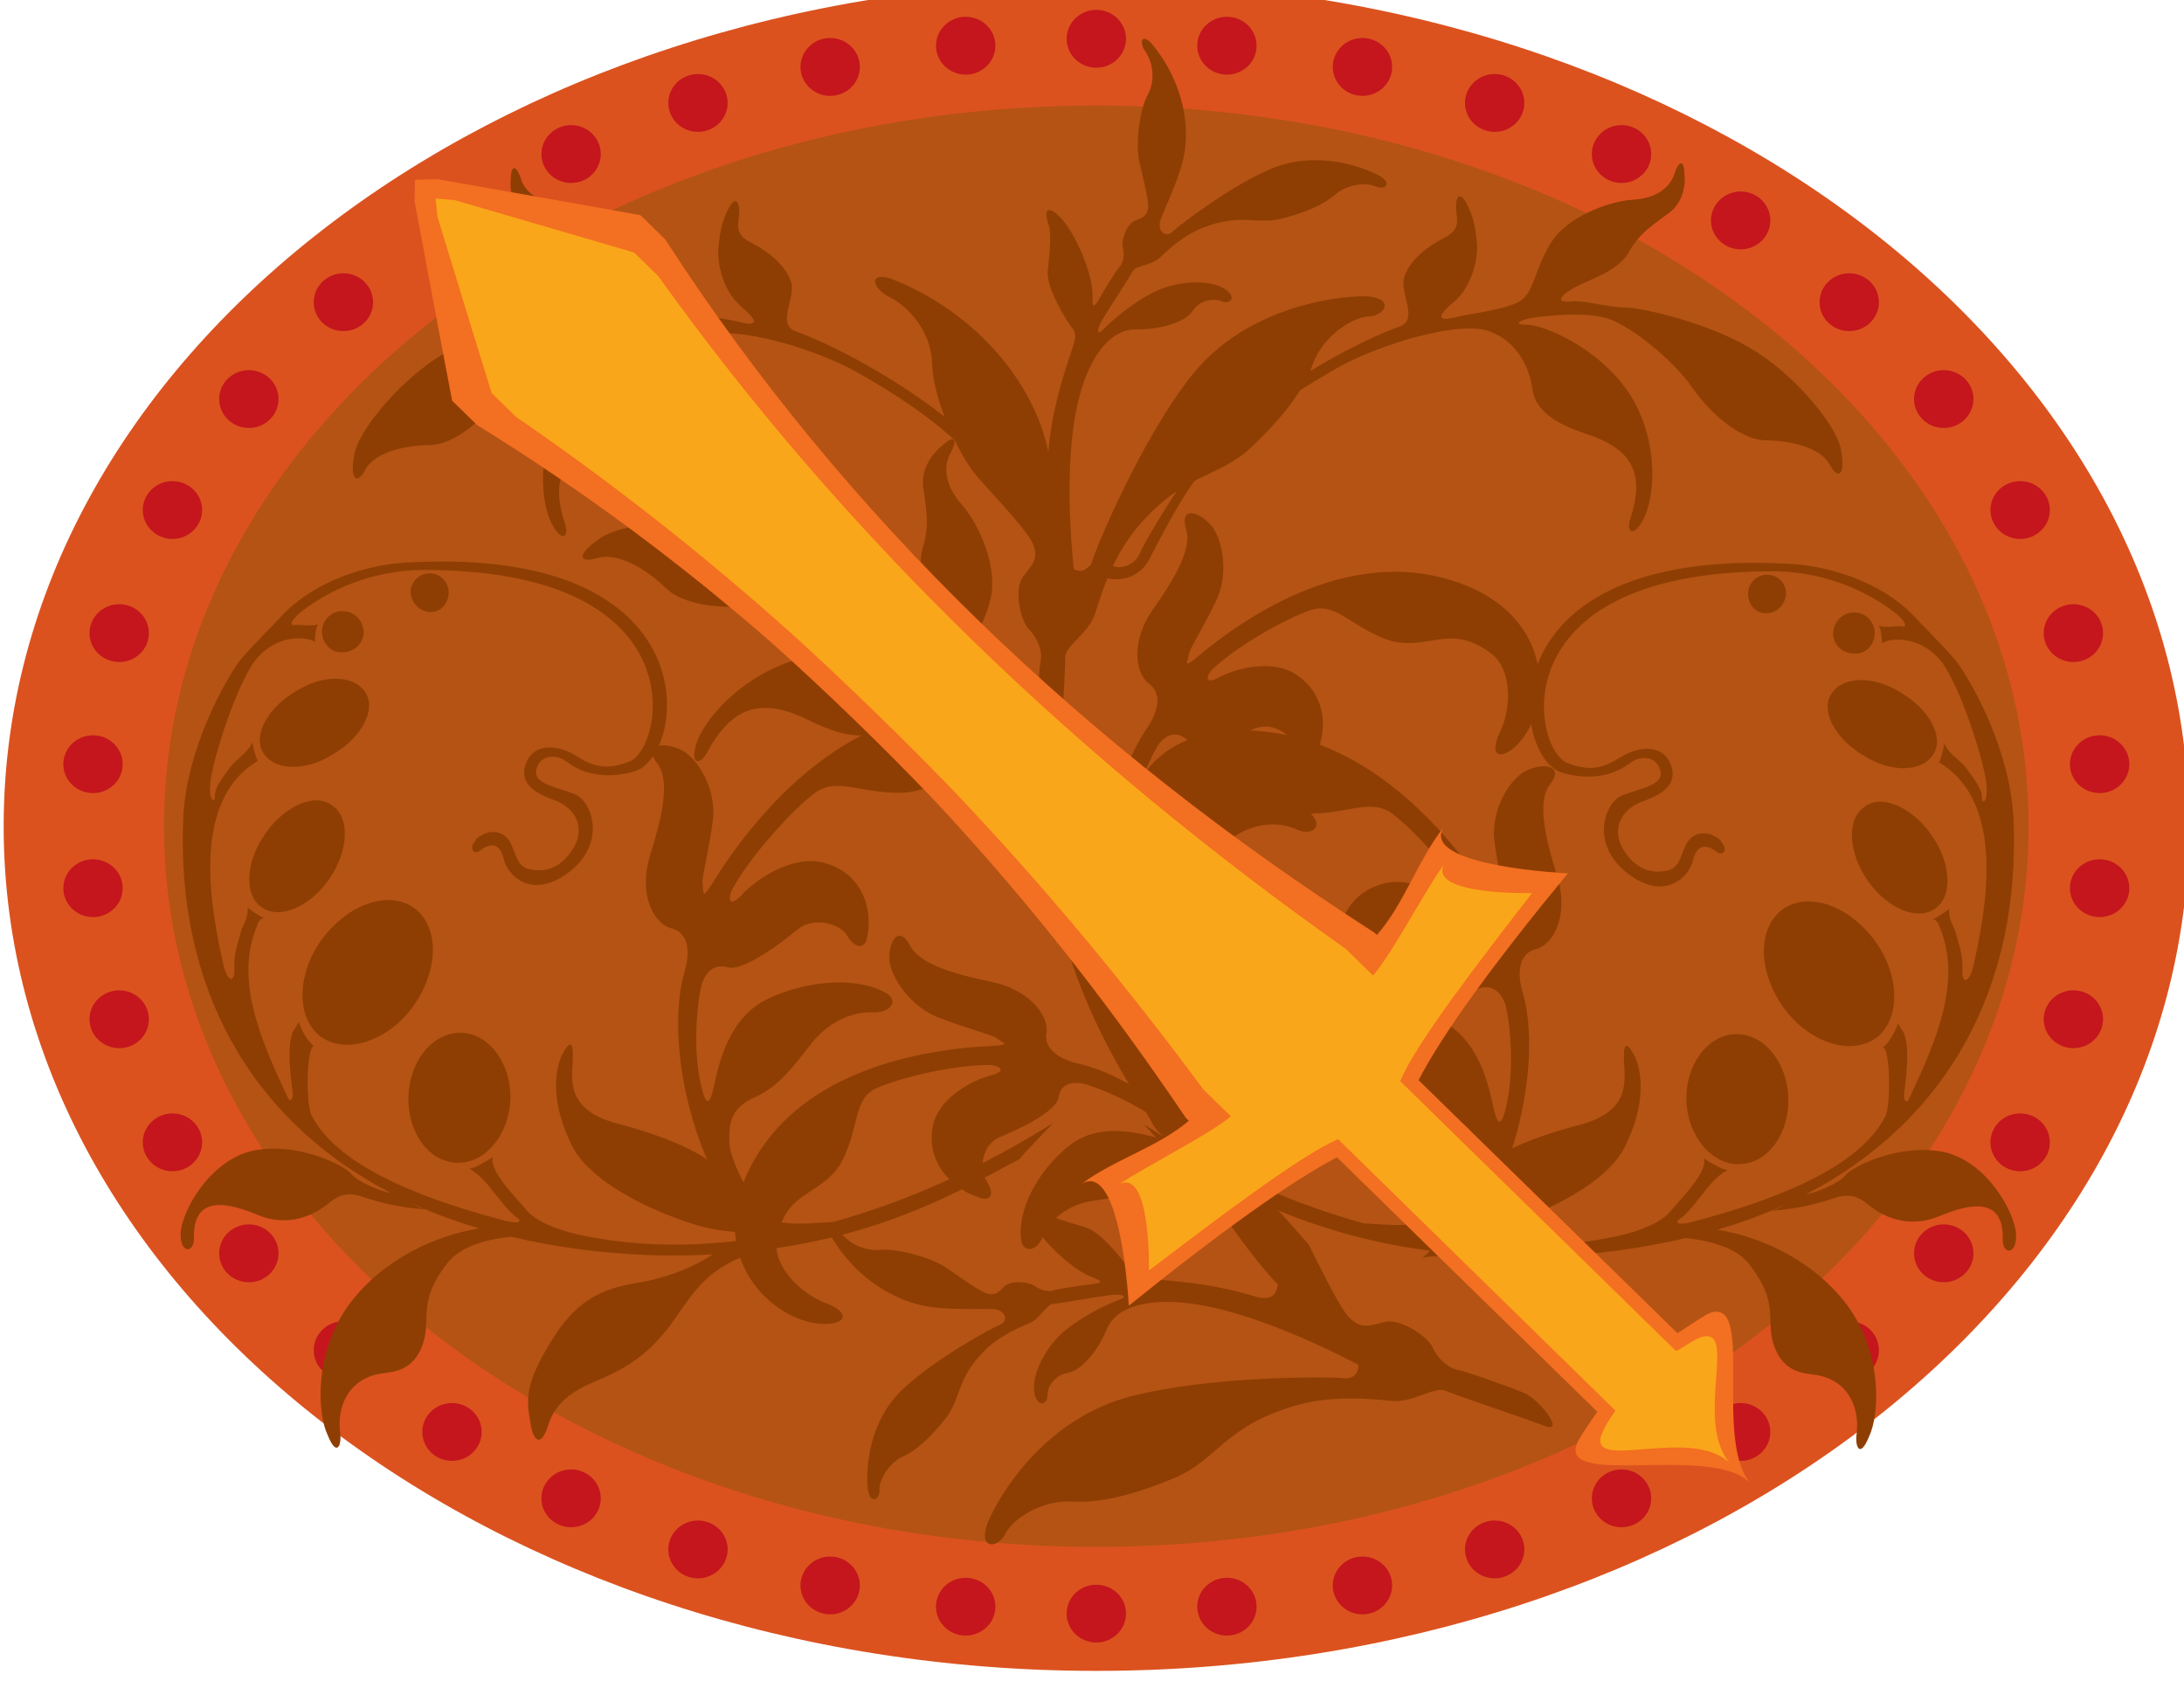 <?xml version="1.0" encoding="UTF-8" standalone="no"?>
<!-- Created with Inkscape (http://www.inkscape.org/) -->

<svg
   xmlns:dc="http://purl.org/dc/elements/1.1/"
   xmlns:cc="http://creativecommons.org/ns#"
   xmlns:rdf="http://www.w3.org/1999/02/22-rdf-syntax-ns#"
   xmlns:svg="http://www.w3.org/2000/svg"
   xmlns="http://www.w3.org/2000/svg"
   xmlns:sodipodi="http://sodipodi.sourceforge.net/DTD/sodipodi-0.dtd"
   xmlns:inkscape="http://www.inkscape.org/namespaces/inkscape"
   width="42.303pt"
   height="32.698pt"
   viewBox="0 0 14.924 11.535"
   version="1.1"
   id="svg8731"
   inkscape:version="0.92.3 (2405546, 2018-03-11)"
   sodipodi:docname="orange.svg">
  <defs
     id="defs8725">
    <clipPath
       clipPathUnits="userSpaceOnUse"
       id="clipPath3867">
      <path
         d="M 0,0 H 612 V 792 H 0 Z"
         id="path3865"
         inkscape:connector-curvature="0" />
    </clipPath>
    <clipPath
       clipPathUnits="userSpaceOnUse"
       id="clipPath3985">
      <path
         d="M 0,0 H 612 V 792 H 0 Z"
         id="path3983"
         inkscape:connector-curvature="0" />
    </clipPath>
  </defs>
  <sodipodi:namedview
     id="base"
     pagecolor="#ffffff"
     bordercolor="#666666"
     borderopacity="1.0"
     inkscape:pageopacity="0.0"
     inkscape:pageshadow="2"
     inkscape:zoom="1"
     inkscape:cx="-8.4832187"
     inkscape:cy="219.19542"
     inkscape:document-units="mm"
     inkscape:current-layer="layer1"
     showgrid="false"
     units="pt"
     inkscape:window-width="1440"
     inkscape:window-height="836"
     inkscape:window-x="0"
     inkscape:window-y="27"
     inkscape:window-maximized="1" />
  <g
     inkscape:label="Layer 1"
     inkscape:groupmode="layer"
     id="layer1"
     transform="translate(-74.25,-155.364)">
    <g
       transform="matrix(0.353,0,0,-0.353,33.249,357.34)"
       id="g3979">
      <g
         id="g3981"
         clip-path="url(#clipPath3985)">
        <g
           id="g3987"
           transform="translate(158.524,556.179)">
          <path
             d="m 0,0 c 0,-9.028 -9.472,-16.349 -21.152,-16.349 -11.679,0 -21.151,7.321 -21.151,16.349 0,9.028 9.472,16.349 21.151,16.349 C -9.472,16.349 0,9.028 0,0"
             style="fill:#db521f;fill-opacity:1;fill-rule:nonzero;stroke:none"
             id="path3989"
             inkscape:connector-curvature="0" />
        </g>
        <g
           id="g3991"
           transform="translate(134.844,540.513)">
          <path
             d="M 0,0 C 0.317,0 0.575,0.251 0.575,0.56 0.575,0.869 0.317,1.119 0,1.119 -0.317,1.119 -0.575,0.869 -0.575,0.56 -0.575,0.251 -0.317,0 0,0 m 0,31.333 c 0.317,0 0.575,-0.251 0.575,-0.56 0,-0.309 -0.258,-0.56 -0.575,-0.56 -0.317,0 -0.575,0.251 -0.575,0.56 0,0.309 0.258,0.56 0.575,0.56 m 2.529,0.134 c 0.317,0 0.574,-0.251 0.574,-0.56 0,-0.309 -0.257,-0.56 -0.574,-0.56 -0.318,0 -0.575,0.251 -0.575,0.56 0,0.309 0.257,0.56 0.575,0.56 m 2.528,-0.134 c -0.317,0 -0.575,-0.251 -0.575,-0.56 0,-0.309 0.258,-0.56 0.575,-0.56 0.317,0 0.574,0.251 0.574,0.56 0,0.309 -0.257,0.56 -0.574,0.56 m 2.624,-0.411 c -0.318,0 -0.575,-0.251 -0.575,-0.56 0,-0.309 0.257,-0.56 0.575,-0.56 0.317,0 0.574,0.251 0.574,0.56 0,0.309 -0.257,0.56 -0.574,0.56 m 2.559,-0.697 c -0.317,0 -0.575,-0.251 -0.575,-0.56 0,-0.309 0.258,-0.56 0.575,-0.56 0.317,0 0.574,0.251 0.574,0.56 0,0.309 -0.257,0.56 -0.574,0.56 m 2.455,-0.989 c -0.317,0 -0.574,-0.251 -0.574,-0.56 0,-0.309 0.257,-0.56 0.574,-0.56 0.318,0 0.575,0.251 0.575,0.56 0,0.309 -0.257,0.56 -0.575,0.56 m 2.307,-1.285 c -0.317,0 -0.575,-0.251 -0.575,-0.56 0,-0.309 0.258,-0.56 0.575,-0.56 0.317,0 0.574,0.251 0.574,0.56 0,0.309 -0.257,0.56 -0.574,0.56 m 2.101,-1.583 c -0.317,0 -0.574,-0.251 -0.574,-0.56 0,-0.309 0.257,-0.559 0.574,-0.559 0.318,0 0.575,0.25 0.575,0.559 0,0.309 -0.257,0.56 -0.575,0.56 m 1.83,-1.875 c -0.317,0 -0.575,-0.25 -0.575,-0.56 0,-0.308 0.258,-0.559 0.575,-0.559 0.317,0 0.575,0.251 0.575,0.559 0,0.31 -0.258,0.56 -0.575,0.56 m 1.479,-2.148 c -0.317,0 -0.575,-0.25 -0.575,-0.559 0,-0.309 0.258,-0.56 0.575,-0.56 0.317,0 0.575,0.251 0.575,0.56 0,0.309 -0.258,0.559 -0.575,0.559 m 1.031,-2.382 c -0.317,0 -0.575,-0.251 -0.575,-0.56 0,-0.309 0.258,-0.559 0.575,-0.559 0.317,0 0.574,0.25 0.574,0.559 0,0.309 -0.257,0.56 -0.574,0.56 m 0.508,-2.537 c -0.318,0 -0.575,-0.251 -0.575,-0.56 0,-0.309 0.257,-0.559 0.575,-0.559 0.317,0 0.574,0.25 0.574,0.559 0,0.309 -0.257,0.56 -0.574,0.56 M -2.624,30.922 c 0.318,0 0.575,-0.251 0.575,-0.56 0,-0.309 -0.257,-0.56 -0.575,-0.56 -0.317,0 -0.574,0.251 -0.574,0.56 0,0.309 0.257,0.56 0.574,0.56 m -2.559,-0.697 c 0.317,0 0.575,-0.251 0.575,-0.56 0,-0.309 -0.258,-0.56 -0.575,-0.56 -0.317,0 -0.574,0.251 -0.574,0.56 0,0.309 0.257,0.56 0.574,0.56 m -2.455,-0.989 c 0.317,0 0.574,-0.251 0.574,-0.56 0,-0.309 -0.257,-0.56 -0.574,-0.56 -0.318,0 -0.575,0.251 -0.575,0.56 0,0.309 0.257,0.56 0.575,0.56 m -2.307,-1.285 c 0.318,0 0.575,-0.251 0.575,-0.56 0,-0.309 -0.257,-0.56 -0.575,-0.56 -0.317,0 -0.574,0.251 -0.574,0.56 0,0.309 0.257,0.56 0.574,0.56 m -2.101,-1.583 c 0.317,0 0.574,-0.251 0.574,-0.56 0,-0.309 -0.257,-0.559 -0.574,-0.559 -0.318,0 -0.575,0.25 -0.575,0.559 0,0.309 0.257,0.56 0.575,0.56 m -1.83,-1.875 c 0.317,0 0.574,-0.25 0.574,-0.56 0,-0.308 -0.257,-0.559 -0.574,-0.559 -0.318,0 -0.575,0.251 -0.575,0.559 0,0.31 0.257,0.56 0.575,0.56 m -1.479,-2.148 c 0.317,0 0.574,-0.25 0.574,-0.559 0,-0.309 -0.257,-0.56 -0.574,-0.56 -0.317,0 -0.575,0.251 -0.575,0.56 0,0.309 0.258,0.559 0.575,0.559 m -1.031,-2.382 c 0.317,0 0.574,-0.251 0.574,-0.56 0,-0.309 -0.257,-0.559 -0.574,-0.559 -0.317,0 -0.575,0.25 -0.575,0.559 0,0.309 0.258,0.56 0.575,0.56 m -0.507,-2.537 c 0.317,0 0.574,-0.251 0.574,-0.56 0,-0.309 -0.257,-0.559 -0.574,-0.559 -0.318,0 -0.575,0.25 -0.575,0.559 0,0.309 0.257,0.56 0.575,0.56 M 2.529,-0.134 c 0.317,0 0.574,0.251 0.574,0.56 0,0.309 -0.257,0.559 -0.574,0.559 -0.318,0 -0.575,-0.25 -0.575,-0.559 0,-0.309 0.257,-0.56 0.575,-0.56 M 5.057,0 C 4.74,0 4.482,0.251 4.482,0.56 c 0,0.309 0.258,0.559 0.575,0.559 0.317,0 0.574,-0.25 0.574,-0.559 C 5.631,0.251 5.374,0 5.057,0 m 2.624,0.411 c -0.318,0 -0.575,0.251 -0.575,0.56 0,0.309 0.257,0.559 0.575,0.559 0.317,0 0.574,-0.25 0.574,-0.559 0,-0.309 -0.257,-0.56 -0.574,-0.56 m 2.559,0.697 c -0.317,0 -0.575,0.251 -0.575,0.56 0,0.309 0.258,0.559 0.575,0.559 0.317,0 0.574,-0.25 0.574,-0.559 0,-0.309 -0.257,-0.56 -0.574,-0.56 m 2.455,0.989 c -0.317,0 -0.574,0.25 -0.574,0.559 0,0.31 0.257,0.56 0.574,0.56 0.318,0 0.575,-0.25 0.575,-0.56 0,-0.309 -0.257,-0.559 -0.575,-0.559 m 2.307,1.285 c -0.317,0 -0.575,0.251 -0.575,0.56 0,0.309 0.258,0.559 0.575,0.559 0.317,0 0.574,-0.25 0.574,-0.559 0,-0.309 -0.257,-0.56 -0.574,-0.56 m 2.101,1.583 c -0.317,0 -0.574,0.25 -0.574,0.559 0,0.309 0.257,0.56 0.574,0.56 0.318,0 0.575,-0.251 0.575,-0.56 0,-0.309 -0.257,-0.559 -0.575,-0.559 m 1.83,1.874 c -0.317,0 -0.575,0.251 -0.575,0.56 0,0.309 0.258,0.56 0.575,0.56 0.317,0 0.575,-0.251 0.575,-0.56 0,-0.309 -0.258,-0.56 -0.575,-0.56 m 1.479,2.148 c -0.317,0 -0.575,0.251 -0.575,0.56 0,0.309 0.258,0.56 0.575,0.56 0.317,0 0.575,-0.251 0.575,-0.56 0,-0.309 -0.258,-0.56 -0.575,-0.56 m 1.031,2.383 c -0.317,0 -0.575,0.25 -0.575,0.56 0,0.309 0.258,0.559 0.575,0.559 0.317,0 0.574,-0.25 0.574,-0.559 0,-0.31 -0.257,-0.56 -0.574,-0.56 m 0.508,2.537 c -0.318,0 -0.575,0.25 -0.575,0.559 0,0.309 0.257,0.56 0.575,0.56 0.317,0 0.574,-0.251 0.574,-0.56 0,-0.309 -0.257,-0.559 -0.574,-0.559 M -2.624,0.411 c 0.318,0 0.575,0.251 0.575,0.56 0,0.309 -0.257,0.559 -0.575,0.559 -0.317,0 -0.574,-0.25 -0.574,-0.559 0,-0.309 0.257,-0.56 0.574,-0.56 m -2.559,0.697 c 0.317,0 0.575,0.251 0.575,0.56 0,0.309 -0.258,0.559 -0.575,0.559 -0.317,0 -0.574,-0.25 -0.574,-0.559 0,-0.309 0.257,-0.56 0.574,-0.56 m -2.455,0.989 c 0.317,0 0.574,0.25 0.574,0.559 0,0.31 -0.257,0.56 -0.574,0.56 -0.318,0 -0.575,-0.25 -0.575,-0.56 0,-0.309 0.257,-0.559 0.575,-0.559 m -2.307,1.285 c 0.318,0 0.575,0.251 0.575,0.56 0,0.309 -0.257,0.559 -0.575,0.559 -0.317,0 -0.574,-0.25 -0.574,-0.559 0,-0.309 0.257,-0.56 0.574,-0.56 m -2.101,1.583 c 0.317,0 0.574,0.25 0.574,0.559 0,0.309 -0.257,0.56 -0.574,0.56 -0.318,0 -0.575,-0.251 -0.575,-0.56 0,-0.309 0.257,-0.559 0.575,-0.559 m -1.83,1.874 c 0.317,0 0.574,0.251 0.574,0.56 0,0.309 -0.257,0.56 -0.574,0.56 -0.318,0 -0.575,-0.251 -0.575,-0.56 0,-0.309 0.257,-0.56 0.575,-0.56 m -1.479,2.148 c 0.317,0 0.574,0.251 0.574,0.56 0,0.309 -0.257,0.56 -0.574,0.56 -0.317,0 -0.575,-0.251 -0.575,-0.56 0,-0.309 0.258,-0.56 0.575,-0.56 m -1.031,2.383 c 0.317,0 0.574,0.25 0.574,0.56 0,0.309 -0.257,0.559 -0.574,0.559 -0.317,0 -0.575,-0.25 -0.575,-0.559 0,-0.31 0.258,-0.56 0.575,-0.56 m -0.507,2.537 c 0.317,0 0.574,0.25 0.574,0.559 0,0.309 -0.257,0.56 -0.574,0.56 -0.318,0 -0.575,-0.251 -0.575,-0.56 0,-0.309 0.257,-0.559 0.575,-0.559"
             style="fill:#c4161c;fill-opacity:1;fill-rule:nonzero;stroke:none"
             id="path3993"
             inkscape:connector-curvature="0" />
        </g>
        <g
           id="g3995"
           transform="translate(155.419,556.179)">
          <path
             d="m 0,0 c 0,-7.703 -8.082,-13.949 -18.047,-13.949 -9.965,0 -18.047,6.246 -18.047,13.949 0,7.703 8.082,13.949 18.047,13.949 C -8.082,13.949 0,7.703 0,0"
             style="fill:#b45314;fill-opacity:1;fill-rule:nonzero;stroke:none"
             id="path3997"
             inkscape:connector-curvature="0" />
        </g>
        <g
           id="g3999"
           transform="matrix(-0.519,-0.855,0.868,-0.496,-277.768,406.391)">
          <g
             id="g4001"
             transform="translate(-340.161,274.814)">
            <path
               d="m 0,0 c 0.279,-0.203 0.377,-0.611 0.178,-0.937 -0.2,-0.326 -0.918,-1.387 -1.059,-2.019 -0.24,-1.08 -0.361,-1.63 -0.363,-3.016 -0.001,-0.937 0.375,-2.546 0.852,-2.912 0.457,-0.366 1.015,-0.284 1.394,-0.12 0.378,0.164 0.816,-0.06 1.253,-0.446 0.696,-0.611 1.234,-0.589 1.872,0.145 0.179,0.184 0.319,0.102 0.119,-0.223 -0.199,-0.347 -1.057,-1.041 -2.191,-1.043 -1.116,0.018 -2.07,0.75 -2.209,1.015 -0.139,0.244 -0.139,0.04 -0.06,-0.163 0.079,-0.204 0.397,-0.957 0.755,-1.262 0.357,-0.305 1.313,-0.65 1.95,-0.69 0.637,-0.04 1.373,-0.283 1.611,-0.71 0.259,-0.428 0.656,-0.814 1.014,-0.793 0.339,0.021 0.338,-0.163 -0.179,-0.347 -0.498,-0.164 -1.792,0.058 -2.568,0.505 -0.795,0.427 -1.67,1.342 -1.849,1.627 -0.159,0.285 -0.537,0.631 -0.636,0.855 -0.099,0.244 -0.198,0.183 -0.199,-0.123 -0.02,-0.305 0.158,-0.896 -0.062,-1.304 -0.239,-0.387 -0.24,-0.733 -0.28,-1.039 -0.021,-0.326 -0.26,-0.572 -0.519,-0.694 -0.259,-0.143 -0.259,-0.021 -0.099,0.163 0.179,0.184 0.26,0.53 0.041,0.958 -0.218,0.448 -0.336,1.283 -0.057,1.793 0.28,0.53 0.679,0.775 0.679,1.101 0.001,0.326 -0.257,0.916 -0.337,1.181 -0.059,0.245 -0.178,0.489 -0.279,-0.061 -0.1,-0.571 -0.618,-0.939 -0.818,-1.02 -0.219,-0.102 -0.418,-0.184 -0.697,-0.205 -0.298,-0.021 -0.258,0.101 -0.039,0.224 0.199,0.102 0.398,0.123 0.379,0.489 -0.019,0.367 0.041,0.775 0.26,1.04 0.2,0.265 0.896,0.185 0.798,0.612 -0.138,0.774 -0.235,2.853 0.265,4.463 0.161,0.55 0.859,1.835 1.059,2.1 0.179,0.245 0.06,0.612 -0.198,0.632 C -0.14,-0.122 0,0 0,0"
               style="fill:#8e3e03;fill-opacity:1;fill-rule:nonzero;stroke:none"
               id="path4003"
               inkscape:connector-curvature="0" />
          </g>
        </g>
        <g
           id="g4005"
           transform="matrix(-0.999,0.034,0.036,0.999,-277.768,406.391)">
          <g
             id="g4007"
             transform="translate(-397.513,159.463)">
            <path
               d="M 0,0 C 0.56,0 0.987,-0.572 0.987,-1.259 0.987,-1.946 0.56,-2.518 0,-2.518 c -0.538,0 -0.987,0.572 -0.987,1.259 C -0.987,-0.572 -0.538,0 0,0 M 1.297,8.498 C 1.276,8.29 1.112,8.124 0.907,8.124 0.703,8.124 0.56,8.29 0.559,8.498 0.56,8.706 0.723,8.872 0.928,8.872 1.133,8.872 1.297,8.706 1.297,8.498 M 2.762,1.73 C 3.239,1.04 3.216,0.189 2.739,-0.157 2.24,-0.502 1.446,-0.225 0.969,0.464 0.493,1.178 0.493,2.006 0.992,2.374 1.491,2.719 2.263,2.443 2.762,1.73 M 3.93,3.741 C 4.309,3.173 4.309,2.536 3.974,2.308 3.617,2.057 3.037,2.331 2.68,2.876 2.323,3.423 2.3,4.082 2.658,4.31 2.993,4.56 3.572,4.287 3.93,3.741 M 2.59,7.287 c -0.228,0 -0.414,0.168 -0.414,0.398 0.02,0.231 0.186,0.398 0.414,0.398 0.228,0 0.394,-0.188 0.394,-0.398 0,-0.23 -0.187,-0.419 -0.394,-0.398 M 2.1,6.521 C 2.325,6.858 2.932,6.858 3.449,6.499 3.989,6.162 4.259,5.601 4.034,5.286 3.809,4.949 3.201,4.949 2.684,5.308 2.145,5.645 1.874,6.206 2.1,6.521 m -9.418,-9.937 c 0.291,-0.023 0.666,-0.078 0.956,-0.046 0.397,0.047 0.676,0.209 1.025,0.719 0.326,0.51 1.235,0.858 2.26,1.09 1.025,0.232 0.909,0.834 0.909,1.228 0,0.394 0.092,0.302 0.209,0.07 0.14,-0.325 0.186,-0.95 -0.256,-1.761 -0.443,-0.789 -1.864,-1.299 -2.516,-1.462 -0.572,-0.137 -1.122,-0.095 -1.59,-0.106 1.356,-0.307 2.696,-0.375 3.967,-0.134 0.357,0.072 0.808,0.216 0.999,0.454 0.214,0.24 0.736,0.718 0.665,0.981 0.143,-0.096 0.357,-0.239 0.452,-0.239 -0.285,-0.144 -0.452,-0.407 -0.571,-0.526 -0.095,-0.12 -0.261,-0.311 -0.38,-0.383 -0.119,-0.071 -0.071,-0.143 0.238,-0.071 1.26,0.286 3.209,0.837 3.803,1.913 0.119,0.216 0.143,1.315 0,1.339 0.119,0.072 0.262,0.311 0.309,0.455 0,0 0.071,-0.144 0.095,-0.167 0.143,-0.288 0,-1.029 -0.024,-1.197 C 3.208,-1.402 3.28,-1.473 3.327,-1.354 3.922,-0.207 4.421,0.894 4.041,1.922 3.993,2.114 3.898,2.09 3.898,2.09 3.993,2.114 4.231,2.281 4.231,2.281 4.207,2.042 4.326,1.946 4.35,1.779 4.397,1.588 4.469,1.372 4.445,1.085 4.421,0.822 4.564,0.822 4.659,1.157 4.92,2.161 5.444,4.29 4.136,5.127 4.184,5.198 4.232,5.39 4.255,5.485 4.327,5.294 4.517,5.174 4.635,5.031 4.731,4.887 4.944,4.624 4.944,4.434 4.921,4.265 5.063,4.313 5.04,4.648 5.04,4.983 4.659,6.442 4.279,7.04 3.875,7.613 3.281,7.566 3.115,7.47 c 0,0.072 0,0.263 -0.048,0.335 C 3.281,7.757 3.4,7.805 3.519,7.78 3.638,7.757 3.566,7.901 3.4,8.044 2.734,8.594 1.926,8.881 1.166,8.928 -4.254,9.167 -3.731,5.675 -3.066,5.365 -2.59,5.149 -2.305,5.269 -2.02,5.437 -1.735,5.604 -1.235,5.7 -1.069,5.294 -0.903,4.887 -1.235,4.695 -1.592,4.576 -1.948,4.48 -2.281,4.145 -2.044,3.667 -1.782,3.189 -1.426,3.165 -1.188,3.213 -0.951,3.261 -0.927,3.5 -0.831,3.667 -0.76,3.859 -0.475,4.05 -0.142,3.763 V 3.739 C 0,3.596 -0.095,3.428 -0.237,3.548 -0.38,3.667 -0.594,3.739 -0.689,3.404 -0.76,3.093 -1.259,2.591 -1.973,3.189 -2.685,3.786 -2.353,4.576 -2.02,4.695 -1.687,4.815 -1.212,4.863 -1.259,5.126 -1.283,5.389 -1.592,5.508 -1.877,5.294 -2.186,5.078 -2.662,5.006 -3.16,5.173 -4.159,5.508 -4.539,9.573 1.308,9.072 2.069,9.024 3.115,8.69 3.756,7.972 3.804,7.901 4.398,7.279 4.565,7.04 4.826,6.657 5.515,5.342 5.539,4.003 5.57,0.742 4.065,-1.806 1.266,-3.143 1.501,-3.114 1.92,-2.942 2.044,-2.796 2.21,-2.628 3.089,-2.222 3.945,-2.413 4.801,-2.628 5.3,-3.656 5.3,-4.063 5.3,-4.47 5.015,-4.446 5.039,-4.135 5.086,-3.298 4.397,-3.442 3.827,-3.656 3.256,-3.872 2.781,-3.657 2.495,-3.418 2.234,-3.179 2.068,-3.155 1.758,-3.251 1.426,-3.346 1.093,-3.418 0.57,-3.442 c 0.076,0.013 0.185,0.06 0.299,0.118 -0.421,-0.176 -0.87,-0.325 -1.345,-0.448 0.808,-0.158 1.816,-0.631 2.457,-1.543 0.665,-0.98 0.547,-2.152 0.332,-2.559 -0.19,-0.43 -0.285,-0.191 -0.237,0.072 0.071,0.455 -0.095,1.005 -0.713,1.148 -0.238,0.048 -0.666,0.048 -0.832,0.622 -0.142,0.502 0.143,0.789 -0.404,1.554 -0.192,0.28 -0.592,0.477 -1.223,0.566 -0.84,-0.168 -1.746,-0.265 -2.732,-0.265 -0.418,0 -0.806,0.023 -1.182,0.054 0.203,-0.145 0.56,-0.359 1.087,-0.513 0.547,-0.167 1.284,-0.119 1.902,-1.147 0.618,-1.029 0.499,-1.316 0.404,-1.794 -0.072,-0.287 -0.214,-0.383 -0.333,0.048 -0.119,0.43 -0.428,0.669 -0.903,0.885 -0.452,0.215 -0.927,0.454 -1.403,1.147 -0.457,0.69 -0.637,1.114 -1.665,1.486 -2.476,0.382 -3.963,1.367 -4.966,1.938 -0.119,0.167 -0.356,0.407 -0.618,0.717 1.361,-0.924 2.776,-1.616 4.187,-2.06"
               style="fill:#8e3e03;fill-opacity:1;fill-rule:nonzero;stroke:none"
               id="path4009"
               inkscape:connector-curvature="0" />
          </g>
        </g>
        <g
           id="g4011"
           transform="matrix(0.519,-0.855,-0.868,-0.496,744.122,406.391)">
          <g
             id="g4013"
             transform="translate(-435.296,438.619)">
            <path
               d="m 0,0 c 0.279,-0.203 0.377,-0.611 0.178,-0.937 -0.2,-0.326 -0.918,-1.387 -1.059,-2.019 -0.24,-1.08 -0.361,-1.63 -0.363,-3.016 -0.001,-0.937 0.375,-2.546 0.852,-2.912 0.457,-0.366 1.015,-0.284 1.394,-0.12 0.378,0.164 0.816,-0.06 1.253,-0.446 0.696,-0.611 1.234,-0.589 1.872,0.145 0.179,0.184 0.319,0.102 0.119,-0.223 -0.199,-0.347 -1.057,-1.041 -2.191,-1.043 -1.116,0.018 -2.07,0.75 -2.209,1.015 -0.139,0.244 -0.139,0.04 -0.06,-0.163 0.079,-0.204 0.397,-0.957 0.755,-1.262 0.357,-0.305 1.313,-0.65 1.95,-0.69 0.637,-0.04 1.373,-0.283 1.611,-0.71 0.259,-0.428 0.656,-0.814 1.014,-0.793 0.339,0.021 0.338,-0.163 -0.179,-0.347 -0.498,-0.164 -1.792,0.058 -2.568,0.505 -0.795,0.427 -1.67,1.342 -1.849,1.627 -0.159,0.285 -0.537,0.631 -0.636,0.855 -0.099,0.244 -0.198,0.183 -0.199,-0.123 -0.02,-0.305 0.158,-0.896 -0.062,-1.304 -0.239,-0.387 -0.24,-0.733 -0.28,-1.039 -0.021,-0.326 -0.26,-0.572 -0.519,-0.694 -0.259,-0.143 -0.259,-0.021 -0.099,0.163 0.179,0.184 0.26,0.53 0.041,0.958 -0.218,0.448 -0.336,1.283 -0.057,1.793 0.28,0.53 0.679,0.775 0.679,1.101 0.001,0.326 -0.257,0.916 -0.337,1.181 -0.059,0.245 -0.178,0.489 -0.279,-0.061 -0.1,-0.571 -0.618,-0.939 -0.818,-1.02 -0.219,-0.102 -0.418,-0.184 -0.697,-0.205 -0.298,-0.021 -0.258,0.102 -0.039,0.224 0.199,0.102 0.398,0.123 0.379,0.489 -0.019,0.367 0.041,0.775 0.26,1.04 0.2,0.265 0.896,0.185 0.798,0.612 -0.138,0.774 -0.235,2.853 0.265,4.463 0.161,0.55 0.859,1.835 1.059,2.1 0.179,0.245 0.06,0.612 -0.198,0.632 C -0.14,-0.122 0,0 0,0"
               style="fill:#8e3e03;fill-opacity:1;fill-rule:nonzero;stroke:none"
               id="path4015"
               inkscape:connector-curvature="0" />
          </g>
        </g>
        <g
           id="g4017"
           transform="matrix(0.999,0.034,-0.036,0.999,744.122,406.391)">
          <g
             id="g4019"
             transform="translate(-589,165.954)">
            <path
               d="M 0,0 C 0.56,0 0.987,-0.572 0.987,-1.259 0.987,-1.946 0.56,-2.518 0,-2.518 c -0.539,0 -0.987,0.572 -0.987,1.259 C -0.987,-0.572 -0.538,0 0,0 M 1.297,8.498 C 1.276,8.29 1.112,8.124 0.907,8.124 0.703,8.124 0.56,8.29 0.559,8.498 0.56,8.706 0.723,8.872 0.928,8.872 1.133,8.872 1.297,8.706 1.297,8.498 M 2.762,1.73 C 3.239,1.04 3.216,0.189 2.739,-0.157 2.24,-0.502 1.446,-0.225 0.969,0.464 0.493,1.178 0.493,2.006 0.992,2.374 1.491,2.719 2.263,2.443 2.762,1.73 M 3.93,3.741 C 4.309,3.173 4.308,2.536 3.974,2.308 3.617,2.057 3.036,2.331 2.68,2.876 2.323,3.423 2.3,4.082 2.658,4.31 2.993,4.56 3.572,4.287 3.93,3.741 M 2.59,7.287 c -0.228,0 -0.414,0.168 -0.414,0.398 0.02,0.231 0.186,0.398 0.414,0.398 0.228,0 0.394,-0.188 0.394,-0.398 0,-0.23 -0.187,-0.419 -0.394,-0.398 M 2.1,6.521 C 2.325,6.858 2.932,6.858 3.449,6.499 3.989,6.162 4.259,5.601 4.034,5.286 3.809,4.949 3.201,4.949 2.684,5.308 2.145,5.645 1.874,6.206 2.1,6.521 m -9.418,-9.937 c 0.291,-0.023 0.666,-0.078 0.956,-0.046 0.397,0.047 0.676,0.209 1.025,0.719 0.326,0.51 1.235,0.858 2.26,1.09 1.025,0.232 0.908,0.834 0.909,1.228 0,0.394 0.092,0.302 0.209,0.07 0.14,-0.325 0.186,-0.95 -0.256,-1.761 -0.443,-0.789 -1.864,-1.299 -2.516,-1.462 -0.572,-0.137 -1.122,-0.095 -1.59,-0.106 1.356,-0.307 2.696,-0.375 3.967,-0.134 0.357,0.072 0.808,0.216 0.999,0.454 0.213,0.24 0.736,0.718 0.665,0.981 0.143,-0.096 0.357,-0.239 0.452,-0.239 -0.285,-0.144 -0.452,-0.407 -0.571,-0.526 -0.095,-0.12 -0.261,-0.311 -0.38,-0.383 -0.119,-0.071 -0.071,-0.143 0.238,-0.071 1.26,0.286 3.209,0.837 3.803,1.913 0.119,0.216 0.143,1.315 0,1.339 0.119,0.072 0.262,0.311 0.309,0.455 0,0 0.071,-0.144 0.095,-0.167 0.143,-0.288 0,-1.029 -0.024,-1.197 C 3.208,-1.402 3.28,-1.473 3.327,-1.354 3.922,-0.207 4.421,0.894 4.041,1.922 3.993,2.114 3.898,2.09 3.898,2.09 3.993,2.114 4.231,2.281 4.231,2.281 4.207,2.042 4.326,1.946 4.35,1.779 4.397,1.588 4.469,1.372 4.445,1.085 4.421,0.822 4.564,0.822 4.659,1.157 4.92,2.161 5.443,4.29 4.136,5.127 4.184,5.198 4.232,5.39 4.255,5.485 4.326,5.294 4.517,5.174 4.635,5.031 4.731,4.887 4.944,4.624 4.944,4.434 4.921,4.265 5.063,4.313 5.04,4.648 5.04,4.983 4.659,6.442 4.279,7.04 3.875,7.613 3.281,7.566 3.115,7.47 c 0,0.072 0,0.263 -0.048,0.335 C 3.281,7.757 3.4,7.805 3.519,7.78 3.638,7.757 3.566,7.901 3.4,8.044 2.734,8.594 1.926,8.881 1.166,8.928 -4.254,9.167 -3.731,5.675 -3.066,5.365 -2.59,5.149 -2.305,5.269 -2.02,5.437 -1.735,5.604 -1.235,5.7 -1.069,5.294 -0.903,4.887 -1.235,4.695 -1.592,4.576 -1.948,4.48 -2.281,4.145 -2.044,3.667 c 0.262,-0.478 0.618,-0.502 0.856,-0.454 0.237,0.048 0.261,0.287 0.356,0.454 0.072,0.192 0.357,0.383 0.69,0.096 V 3.739 C 0,3.596 -0.095,3.428 -0.237,3.548 -0.38,3.667 -0.594,3.739 -0.689,3.404 -0.76,3.093 -1.26,2.591 -1.973,3.189 -2.685,3.786 -2.353,4.576 -2.02,4.695 -1.687,4.815 -1.212,4.863 -1.259,5.126 -1.283,5.389 -1.592,5.508 -1.877,5.294 -2.186,5.078 -2.662,5.006 -3.161,5.173 -4.159,5.508 -4.539,9.573 1.308,9.072 2.069,9.024 3.115,8.69 3.756,7.972 3.804,7.901 4.398,7.279 4.564,7.04 4.826,6.657 5.515,5.342 5.539,4.003 5.57,0.742 4.065,-1.806 1.266,-3.143 1.501,-3.114 1.92,-2.942 2.044,-2.796 2.21,-2.628 3.089,-2.222 3.945,-2.413 4.801,-2.628 5.3,-3.656 5.3,-4.063 5.3,-4.47 5.015,-4.446 5.039,-4.135 5.086,-3.298 4.397,-3.442 3.827,-3.656 3.256,-3.872 2.781,-3.657 2.495,-3.418 2.234,-3.179 2.068,-3.155 1.758,-3.251 1.426,-3.346 1.093,-3.418 0.57,-3.442 c 0.076,0.013 0.185,0.06 0.299,0.118 -0.421,-0.176 -0.87,-0.325 -1.345,-0.448 0.808,-0.158 1.816,-0.631 2.457,-1.543 0.665,-0.98 0.547,-2.152 0.332,-2.559 -0.19,-0.43 -0.285,-0.191 -0.237,0.072 0.071,0.455 -0.095,1.005 -0.713,1.148 -0.238,0.048 -0.666,0.048 -0.832,0.622 -0.142,0.502 0.143,0.789 -0.404,1.554 -0.192,0.28 -0.592,0.477 -1.223,0.566 -0.84,-0.168 -1.746,-0.265 -2.732,-0.265 -0.418,0 -0.806,0.023 -1.182,0.054 0.203,-0.145 0.56,-0.359 1.087,-0.513 0.547,-0.167 1.284,-0.119 1.902,-1.147 0.618,-1.029 0.499,-1.316 0.404,-1.794 -0.072,-0.287 -0.214,-0.383 -0.333,0.048 -0.119,0.43 -0.428,0.669 -0.903,0.885 -0.452,0.215 -0.927,0.454 -1.403,1.147 -0.457,0.69 -0.637,1.114 -1.665,1.486 -2.476,0.382 -3.963,1.367 -4.966,1.938 -0.119,0.167 -0.356,0.407 -0.618,0.717 1.361,-0.924 2.776,-1.616 4.187,-2.06"
               style="fill:#8e3e03;fill-opacity:1;fill-rule:nonzero;stroke:none"
               id="path4021"
               inkscape:connector-curvature="0" />
          </g>
        </g>
        <g
           id="g4023"
           transform="matrix(0.837,-0.548,-0.571,-0.821,-275.496,317.01)">
          <g
             id="g4025"
             transform="translate(212.336,-422.87)">
            <path
               d="m 0,0 c 0.157,-0.17 0.493,-0.361 0.493,-0.361 0.177,-2.11 -0.928,-4.264 -1.85,-5.012 -0.203,-0.171 -0.518,-0.533 -0.249,-0.831 0.247,-0.299 0.111,-0.938 -0.474,-1.408 -0.585,-0.469 -1.148,-0.982 -1.126,-1.408 0.022,-0.448 -0.315,-0.299 -0.494,-0.022 -0.202,0.255 -0.201,0.98 0.204,1.492 0.428,0.491 0.833,0.832 0.901,0.96 0.068,0.15 0.203,0.257 -0.135,0.107 -1.484,-0.685 -3.8,-1.349 -5.664,-0.329 -2.11,1.147 -1.41,3.067 -0.466,3.537 0.338,0.171 0.607,0.086 0.247,-0.341 -0.382,-0.405 -0.609,-1.173 -0.25,-1.577 0.696,-0.809 1.326,-0.318 2.067,-0.743 0.718,-0.446 0.874,-0.979 1.437,-0.935 0.539,0.043 1.641,0.322 2.315,0.664 0.18,0.086 0.337,0.299 -0.045,0.213 -0.404,-0.107 -1.213,-0.108 -1.617,0.296 -0.561,0.575 -0.335,1.299 0.07,1.705 0.202,0.214 0.337,0.043 0.315,-0.234 -0.023,-0.255 0.313,-0.66 0.717,-0.617 0.383,0.044 1.326,0.109 1.528,-0.125 0.18,-0.213 0.404,-0.149 0.585,-0.02 0.314,0.277 0.877,0.981 1.126,1.6 0.09,0.213 0.225,0.576 -0.135,0.234 -0.382,-0.363 -1.035,-1.003 -1.889,-0.877 -0.854,0.127 -1.684,0.616 -1.93,1.19 -0.09,0.235 0.18,0.342 0.449,0.129 0.27,-0.191 0.741,-0.318 1.281,-0.147 0.562,0.193 1.034,0.364 1.529,0.28 0.539,-0.085 0.719,0.193 0.899,0.47 C 0.019,-1.854 0.201,-0.767 0,0"
               style="fill:#8e3e03;fill-opacity:1;fill-rule:nonzero;stroke:none"
               id="path4027"
               inkscape:connector-curvature="0" />
          </g>
        </g>
        <g
           id="g4029"
           transform="matrix(-0.837,-0.548,0.571,-0.821,-275.496,317.01)">
          <g
             id="g4031"
             transform="translate(-466,29.413)">
            <path
               d="m 0,0 c 0.157,-0.17 0.493,-0.361 0.493,-0.361 0.177,-2.11 -0.928,-4.265 -1.85,-5.012 -0.203,-0.171 -0.518,-0.533 -0.249,-0.831 0.247,-0.299 0.111,-0.938 -0.474,-1.408 -0.585,-0.469 -1.148,-0.982 -1.126,-1.408 0.022,-0.448 -0.315,-0.299 -0.494,-0.022 -0.202,0.255 -0.201,0.98 0.204,1.492 0.428,0.491 0.833,0.832 0.901,0.96 0.068,0.15 0.203,0.257 -0.135,0.107 -1.484,-0.685 -3.8,-1.349 -5.664,-0.329 -2.11,1.147 -1.41,3.067 -0.466,3.537 0.338,0.171 0.607,0.086 0.247,-0.341 -0.382,-0.405 -0.609,-1.173 -0.25,-1.577 0.696,-0.809 1.326,-0.318 2.067,-0.743 0.718,-0.446 0.874,-0.979 1.437,-0.935 0.539,0.043 1.64,0.322 2.315,0.664 0.18,0.086 0.337,0.299 -0.045,0.213 -0.404,-0.107 -1.213,-0.108 -1.617,0.296 -0.561,0.575 -0.335,1.299 0.07,1.705 0.202,0.213 0.337,0.043 0.315,-0.234 -0.023,-0.255 0.313,-0.66 0.717,-0.617 0.383,0.044 1.326,0.109 1.528,-0.125 0.18,-0.213 0.404,-0.149 0.585,-0.02 0.314,0.277 0.877,0.981 1.126,1.6 0.09,0.213 0.225,0.576 -0.135,0.234 -0.382,-0.363 -1.035,-1.003 -1.889,-0.877 -0.854,0.127 -1.684,0.616 -1.93,1.19 -0.09,0.235 0.18,0.342 0.449,0.129 0.27,-0.191 0.741,-0.318 1.281,-0.147 0.562,0.193 1.034,0.364 1.529,0.279 0.539,-0.084 0.719,0.194 0.899,0.471 C 0.019,-1.854 0.201,-0.767 0,0"
               style="fill:#8e3e03;fill-opacity:1;fill-rule:nonzero;stroke:none"
               id="path4033"
               inkscape:connector-curvature="0" />
          </g>
        </g>
        <g
           id="g4035"
           transform="matrix(0.812,0.583,0.607,-0.796,-275.986,317.01)">
          <g
             id="g4037"
             transform="translate(486.064,39.671)">
            <path
               d="m 0,0 c -0.192,-0.367 -0.702,-1.063 -1.551,-1.257 -0.85,-0.193 -2.089,-0.147 -2.262,-0.123 -0.172,0.025 -0.234,-0.192 -0.036,-0.327 0.2,-0.136 0.865,-0.475 1.201,-0.828 0.55,-0.578 0.756,-1.359 0.728,-2.018 -0.012,-0.289 -0.18,-0.213 -0.191,0.036 -0.012,0.249 -0.171,0.562 -0.472,0.706 -0.302,0.143 -0.771,0.631 -0.919,0.964 -0.148,0.333 -0.316,0.744 -0.421,0.836 -0.106,0.091 -0.168,0.076 -0.341,0.033 -0.172,-0.042 -0.457,0.172 -0.504,0.295 -0.047,0.123 -0.156,0.23 -0.261,0.254 -0.106,0.024 -0.513,0.192 -0.681,0.268 -0.168,0.076 -0.258,0.104 -0.09,-0.106 0.282,-0.353 0.524,-1.328 0.408,-1.729 -0.063,-0.217 -0.168,-0.125 -0.238,0.092 -0.07,0.218 -0.356,0.5 -0.563,0.734 -0.207,0.234 -0.269,0.823 -0.288,1.037 -0.019,0.213 0.056,0.248 -0.246,0.459 -0.582,0.408 -1.089,0.795 -1.579,1.351 0.096,-0.213 0.178,-0.424 0.23,-0.621 0.372,-1.392 0.028,-2.8 -0.583,-3.813 -0.267,-0.444 -0.467,-0.177 -0.271,0.225 0.195,0.401 0.212,1.034 -0.14,1.524 -0.352,0.489 -0.673,1.668 -0.621,2.321 0.051,0.653 0.14,1.447 0.052,1.684 -0.088,0.236 -0.2,0.266 -0.509,0.351 -0.308,0.083 -0.574,0.671 -0.543,0.904 0.032,0.235 -0.049,0.499 -0.195,0.629 -0.146,0.131 -0.644,0.752 -0.844,1.018 -0.201,0.267 -0.893,1.061 -1.187,1.657 -1.084,2.193 -1.805,4.034 -1.654,7.924 -0.168,4.005 0.619,1.473 0.561,0.572 0.085,-2.993 0.509,-6.31 1.741,-7.975 0.209,-0.283 0.259,-1.071 0.53,-1.417 0.268,-0.346 1.141,-1.371 1.272,-1.558 0.131,-0.187 0.66,-0.119 0.987,-0.36 0.328,-0.24 0.927,-0.693 1.663,-0.876 1.354,-0.337 1.811,0.145 2.683,0.03 C -4.262,2.78 -3.625,2.577 -3.192,2.277 -2.76,1.978 -2.071,1.972 -1.779,2.166 -1.487,2.36 -1.097,2.133 -1.716,1.725 -2.334,1.316 -3.737,0.667 -5.244,1.106 -6.752,1.546 -8.671,2.704 -8.922,2.894 -9.07,3.006 -9.228,2.949 -9.293,2.806 c 0.801,-1.317 1.791,-2.612 2.743,-3.05 0.177,-0.082 0.669,-0.288 1.033,-0.013 0.364,0.274 0.838,0.442 1.077,0.35 0.238,-0.092 0.477,0.017 0.571,0.175 0.094,0.158 0.306,0.109 0.18,-0.191 -0.126,-0.299 -0.635,-0.66 -1.183,-0.729 -0.548,-0.068 -1.013,0.002 -1.17,0.03 -0.156,0.028 -0.098,-0.075 0.125,-0.17 0.223,-0.096 0.919,-0.361 1.032,-0.416 0.114,-0.056 0.353,0.12 0.576,0.092 0.223,-0.029 0.635,-0.088 1.041,0.022 0.747,0.202 0.841,0.561 1.296,0.74 0.454,0.18 0.818,0.253 1.108,0.224 0.289,-0.029 0.626,0.155 0.716,0.328 C -0.058,0.371 0.193,0.367 0,0"
               style="fill:#8e3e03;fill-opacity:1;fill-rule:nonzero;stroke:none"
               id="path4039"
               inkscape:connector-curvature="0" />
          </g>
        </g>
        <g
           id="g4041"
           transform="matrix(-0.972,-0.235,0.249,-0.969,-275.986,317.01)">
          <g
             id="g4043"
             transform="translate(-458.012,-137.961)">
            <path
               d="m 0,0 c 0.512,-0.395 1.135,-0.307 1.558,-0.13 0.423,0.176 0.913,-0.066 1.402,-0.483 0.778,-0.659 1.379,-0.636 2.092,0.156 0.201,0.198 0.356,0.11 0.134,-0.242 C 4.963,-1.073 4.005,-1.821 2.736,-1.822 1.49,-1.801 0.422,-1.011 0.266,-0.725 0.111,-0.461 0.111,-0.681 0.2,-0.901 0.289,-1.121 0.644,-1.934 1.044,-2.263 1.444,-2.592 2.513,-2.965 3.225,-3.008 3.937,-3.052 4.76,-3.315 5.027,-3.776 5.316,-4.238 5.761,-4.655 6.162,-4.633 6.54,-4.61 6.54,-4.808 5.961,-5.007 5.404,-5.183 3.958,-4.942 3.09,-4.459 2.2,-3.998 1.222,-3.01 1.022,-2.702 0.844,-2.395 0.421,-2.021 0.31,-1.78 0.199,-1.516 0.088,-1.582 0.088,-1.912 0.065,-2.242 0.265,-2.879 0.019,-3.319 -0.248,-3.737 -0.248,-4.11 -0.293,-4.44 c -0.023,-0.352 -0.29,-0.616 -0.579,-0.748 -0.29,-0.154 -0.29,-0.022 -0.112,0.176 0.201,0.198 0.29,0.572 0.046,1.033 -0.244,0.484 -0.378,1.384 -0.066,1.934 0.313,0.572 0.758,0.836 0.759,1.188 0,0.351 -1.064,1.661 -1.153,1.948 C -1.464,1.354 -1.601,1.922 0,0"
               style="fill:#8e3e03;fill-opacity:1;fill-rule:nonzero;stroke:none"
               id="path4045"
               inkscape:connector-curvature="0" />
          </g>
        </g>
        <g
           id="g4047"
           transform="matrix(-0.972,-0.235,0.249,-0.969,-275.986,317.01)">
          <g
             id="g4049"
             transform="translate(-459.537,-131.739)">
            <path
               d="m 0,0 c 0.142,-0.166 0.13,-0.338 0.13,-0.338 0.161,-2.053 -1.128,-4.113 -1.961,-4.839 -0.183,-0.166 -0.468,-0.519 -0.225,-0.809 0.224,-0.29 0.101,-0.913 -0.427,-1.369 -0.529,-0.457 -1.037,-0.955 -1.017,-1.37 0.019,-0.435 -0.285,-0.291 -0.447,-0.021 -0.183,0.249 -0.183,0.954 0.184,1.452 0.386,0.478 0.752,0.809 0.813,0.934 0.061,0.145 0.183,0.249 -0.122,0.104 -1.341,-0.665 -3.435,-1.31 -5.121,-0.316 -1.908,1.119 -1.277,2.986 -0.423,3.443 0.305,0.166 0.549,0.083 0.223,-0.332 -0.345,-0.394 -0.55,-1.141 -0.225,-1.535 0.63,-0.787 1.199,-0.31 1.869,-0.724 0.65,-0.435 0.791,-0.953 1.3,-0.912 0.487,0.042 1.483,0.313 2.093,0.645 0.163,0.083 0.305,0.291 -0.04,0.207 -0.366,-0.104 -1.098,-0.104 -1.463,0.29 -0.508,0.559 -0.304,1.264 0.062,1.659 0.183,0.207 0.305,0.041 0.285,-0.228 -0.021,-0.249 0.283,-0.643 0.649,-0.601 0.346,0.042 1.199,0.105 1.382,-0.123 0.162,-0.208 0.365,-0.145 0.528,-0.021 0.284,0.27 0.793,0.955 1.017,1.557 0.081,0.207 0.204,0.56 -0.122,0.228 -0.345,-0.353 -0.935,-0.976 -1.707,-0.852 -0.772,0.124 -1.524,0.6 -1.746,1.16 -0.082,0.228 0.162,0.332 0.406,0.125 0.244,-0.187 0.67,-0.311 1.158,-0.144 0.508,0.186 0.935,0.353 1.382,0.27 0.488,-0.082 0.651,0.188 0.813,0.457 0.163,0.249 0.618,1.271 0.435,2.017 z"
               style="fill:#8e3e03;fill-opacity:1;fill-rule:nonzero;stroke:none"
               id="path4051"
               inkscape:connector-curvature="0" />
          </g>
        </g>
        <g
           id="g4053"
           transform="matrix(0.877,0.481,0.504,-0.864,-275.986,317.01)">
          <g
             id="g4055"
             transform="translate(476.534,-1.634)">
            <path
               d="m 0,0 c 0.141,-0.167 0.101,-0.542 0.101,-0.542 0.165,-2.063 -0.823,-4.166 -1.65,-4.894 -0.182,-0.167 -0.465,-0.521 -0.222,-0.813 0.223,-0.292 0.103,-0.917 -0.422,-1.374 -0.526,-0.458 -1.03,-0.958 -1.009,-1.374 0.021,-0.438 -0.283,-0.292 -0.445,-0.02 -0.182,0.25 -0.184,0.958 0.18,1.458 0.383,0.479 0.746,0.812 0.807,0.936 0.061,0.146 0.182,0.25 -0.121,0.105 -1.334,-0.665 -3.416,-1.308 -5.096,-0.305 -1.903,1.128 -1.279,3.003 -0.43,3.46 0.303,0.166 0.546,0.082 0.223,-0.334 -0.343,-0.395 -0.545,-1.145 -0.22,-1.542 0.628,-0.792 1.193,-0.314 1.861,-0.732 0.648,-0.439 0.79,-0.959 1.296,-0.919 0.485,0.041 1.476,0.311 2.082,0.643 0.162,0.083 0.303,0.291 -0.041,0.209 -0.364,-0.104 -1.092,-0.103 -1.456,0.294 -0.507,0.563 -0.306,1.271 0.058,1.666 0.181,0.209 0.303,0.042 0.284,-0.229 -0.021,-0.25 0.283,-0.647 0.647,-0.605 0.344,0.041 1.193,0.102 1.376,-0.128 0.162,-0.208 0.364,-0.146 0.525,-0.021 0.283,0.27 0.787,0.957 1.009,1.561 0.081,0.209 0.201,0.563 -0.122,0.23 -0.343,-0.354 -0.928,-0.978 -1.697,-0.852 -0.769,0.126 -1.518,0.607 -1.74,1.169 -0.082,0.23 0.16,0.334 0.403,0.125 0.243,-0.188 0.668,-0.314 1.153,-0.147 0.506,0.186 0.93,0.352 1.375,0.268 0.486,-0.084 0.647,0.187 0.808,0.457 0.162,0.25 0.537,1.428 0.354,2.178 z"
               style="fill:#8e3e03;fill-opacity:1;fill-rule:nonzero;stroke:none"
               id="path4057"
               inkscape:connector-curvature="0" />
          </g>
        </g>
        <g
           id="g4059"
           transform="matrix(-0.864,-0.504,0.527,-0.851,-275.986,317.01)">
          <g
             id="g4061"
             transform="translate(-466.912,10.469)">
            <path
               d="m 0,0 c -0.194,-0.366 -0.707,-1.063 -1.558,-1.259 -0.853,-0.196 -2.095,-0.154 -2.268,-0.13 -0.173,0.024 -0.236,-0.193 -0.037,-0.327 0.199,-0.134 0.864,-0.47 1.2,-0.822 0.55,-0.575 0.754,-1.353 0.724,-2.011 -0.014,-0.288 -0.181,-0.213 -0.192,0.036 -0.011,0.248 -0.17,0.56 -0.471,0.702 -0.302,0.142 -0.77,0.628 -0.917,0.959 -0.148,0.332 -0.314,0.742 -0.42,0.833 -0.105,0.091 -0.168,0.075 -0.341,0.032 -0.173,-0.043 -0.458,0.17 -0.504,0.292 -0.047,0.123 -0.156,0.229 -0.262,0.253 -0.105,0.024 -0.513,0.19 -0.681,0.265 -0.168,0.075 -0.258,0.103 -0.091,-0.106 0.281,-0.351 0.521,-1.323 0.404,-1.723 -0.064,-0.217 -0.169,-0.126 -0.239,0.091 -0.069,0.217 -0.355,0.497 -0.561,0.73 -0.207,0.233 -0.267,0.82 -0.286,1.033 -0.018,0.213 0.057,0.248 -0.244,0.458 -0.582,0.405 -1.09,0.79 -1.579,1.342 -1.018,1.027 -0.792,-4.181 -1.389,-0.367 0.053,0.652 0.145,1.444 0.058,1.68 -0.088,0.236 -0.2,0.265 -0.509,0.348 -0.309,0.083 -0.574,0.668 -0.542,0.901 0.033,0.234 -0.047,0.498 -0.193,0.627 -0.146,0.13 -0.643,0.748 -0.842,1.012 -0.201,0.266 -0.277,1.105 -0.008,0.76 0.269,-0.344 1.139,-1.365 1.27,-1.55 0.131,-0.187 0.661,-0.117 0.989,-0.356 0.327,-0.239 0.927,-0.689 1.664,-0.869 1.356,-0.332 1.816,0.151 2.689,0.038 0.873,-0.112 1.511,-0.313 1.944,-0.61 0.432,-0.297 1.123,-0.301 1.416,-0.106 0.293,0.194 0.684,-0.031 0.062,-0.44 -0.621,-0.41 -2.03,-1.063 -3.538,-0.629 -1.51,0.433 -3.43,1.582 -3.681,1.771 -0.148,0.111 -0.306,0.054 -0.372,-0.088 0.798,-1.312 1.787,-2.601 2.739,-3.035 0.177,-0.081 0.669,-0.285 1.036,-0.01 0.365,0.276 0.841,0.444 1.08,0.353 0.238,-0.09 0.479,0.019 0.573,0.177 0.095,0.158 0.307,0.109 0.18,-0.19 -0.127,-0.299 -0.639,-0.661 -1.188,-0.731 -0.549,-0.07 -1.016,-0.002 -1.173,0.026 -0.156,0.028 -0.098,-0.075 0.125,-0.17 0.223,-0.095 0.92,-0.356 1.033,-0.411 0.114,-0.056 0.354,0.121 0.577,0.093 0.224,-0.028 0.636,-0.085 1.043,0.026 0.751,0.204 0.846,0.562 1.302,0.743 0.456,0.18 0.821,0.254 1.111,0.226 0.29,-0.028 0.628,0.157 0.719,0.33 C -0.056,0.37 0.194,0.366 0,0"
               style="fill:#8e3e03;fill-opacity:1;fill-rule:nonzero;stroke:none"
               id="path4063"
               inkscape:connector-curvature="0" />
          </g>
        </g>
        <g
           id="g4065"
           transform="matrix(0.705,0.709,0.73,-0.684,-275.986,317.01)">
          <g
             id="g4067"
             transform="translate(453.958,129.338)">
            <path
               d="m 0,0 c -0.048,0.155 -0.036,0.503 0.046,0.491 0.076,-0.158 0.382,-0.1 0.572,-0.303 0.189,-0.203 0.537,-0.585 0.963,-0.739 0.784,-0.284 1.048,0.123 1.553,0.026 0.504,-0.097 0.873,-0.269 1.124,-0.521 0.25,-0.252 0.649,-0.257 0.818,-0.093 0.169,0.163 0.395,-0.028 0.037,-0.373 C 4.756,-1.857 3.943,-2.406 3.071,-2.036 2.198,-1.665 1.086,-0.689 0.941,-0.528 0.855,-0.434 0.764,-0.482 0.726,-0.602 0.514,-0.723 0.537,-0.657 0.389,-0.646 0.036,-0.462 0.165,-0.44 0,0"
               style="fill:#8e3e03;fill-opacity:1;fill-rule:nonzero;stroke:none"
               id="path4069"
               inkscape:connector-curvature="0" />
          </g>
        </g>
        <g
           id="g4071"
           transform="matrix(-0.718,-0.696,0.718,-0.697,446.367,36.109)">
          <g
             id="g4073"
             transform="translate(-155.169,-583.029)">
            <path
               d="m 0,0 0.001,-0.074 c -0.071,-0.343 -0.138,-0.688 -0.204,-1.03 0,0 -10e-4,0.001 0,0.001 -10e-4,-0.002 -10e-4,-0.004 -10e-4,-0.006 -0.435,-2.288 -0.712,-4.565 -0.817,-6.831 -0.052,-1.418 -0.05,-2.865 0.005,-4.263 0.12,-2.366 0.432,-4.718 0.951,-7.05 l -0.002,-0.676 c -1.384,-2.008 0.07,0.093 -2.262,-3.275 l -0.304,-0.294 -0.312,0.29 c -0.802,1.16 -1.483,2.135 -2.241,3.239 l 0.004,0.675 c 1.444,6.303 1.386,12.711 0.065,19.179 l -0.001,0.067 c -0.795,-0.062 -1.595,-0.49 -2.39,-0.596 0.854,0.229 -1.043,2.312 -1.043,2.312 2.285,0.256 3.914,0.541 4.888,0.863 l 0.023,7.003 c -0.039,0.009 -0.563,0.107 -0.671,0.138 -0.974,0.353 1.642,1.788 1.769,2.91 0.008,-1.086 2.713,-2.525 1.758,-2.883 C -0.995,9.631 -1.455,9.551 -1.467,9.547 L -1.49,2.503 c 0.973,-0.287 2.594,-0.532 4.869,-0.742 0,0 -1.913,-2.113 -1.062,-2.328 C 1.544,-0.465 0.773,-0.047 0,0"
               style="fill:#f36f21;fill-opacity:1;fill-rule:nonzero;stroke:none"
               id="path4075"
               inkscape:connector-curvature="0" />
          </g>
        </g>
        <g
           id="g4077"
           transform="matrix(-0.718,-0.696,0.718,-0.697,446.367,36.109)">
          <g
             id="g4079"
             transform="translate(-155.797,-582.524)">
            <path
               d="m 0,0 v -0.018 l -0.003,-0.724 c -0.054,-0.332 -0.106,-0.667 -0.156,-0.999 0,0 0,0.001 0,0.001 0,-0.001 -0.001,-0.004 -0.001,-0.006 -0.331,-2.219 -0.544,-4.429 -0.626,-6.627 -0.041,-1.375 -0.041,-2.78 -0.001,-4.136 0.088,-2.296 0.321,-4.578 0.711,-6.842 l -0.002,-0.656 c -1.05,-1.947 0.053,0.091 -1.716,-3.175 l -0.231,-0.285 -0.236,0.282 c -0.606,1.127 -1.12,2.074 -1.692,3.145 l 0.003,0.656 c 1.101,6.114 1.065,12.331 0.072,18.609 l 0.003,0.724 v 0.011 c -0.602,-0.059 -1.898,-0.488 -2.5,-0.59 0.646,0.221 -0.791,1.585 -0.791,1.585 1.73,0.246 3.654,0.524 4.392,0.836 l 0.03,7.464 c -0.03,0.009 -0.054,0.02 -0.076,0.027 -0.2,0.04 -0.351,0.078 -0.432,0.108 -0.737,0.343 1.241,1.064 1.339,2.151 C -1.909,10.488 0.141,9.758 -0.582,9.412 -0.742,9.346 -0.91,9.301 -1.072,9.277 -1.081,9.273 -1.09,9.269 -1.099,9.265 l -0.03,-7.504 c 0.737,-0.28 2.654,-0.516 4.376,-0.722 0,0 -1.447,-1.388 -0.803,-1.598 C 1.859,-0.459 0.585,-0.046 0,0"
               style="fill:#faa61a;fill-opacity:1;fill-rule:nonzero;stroke:none"
               id="path4081"
               inkscape:connector-curvature="0" />
          </g>
        </g>
      </g>
    </g>
  </g>
</svg>
